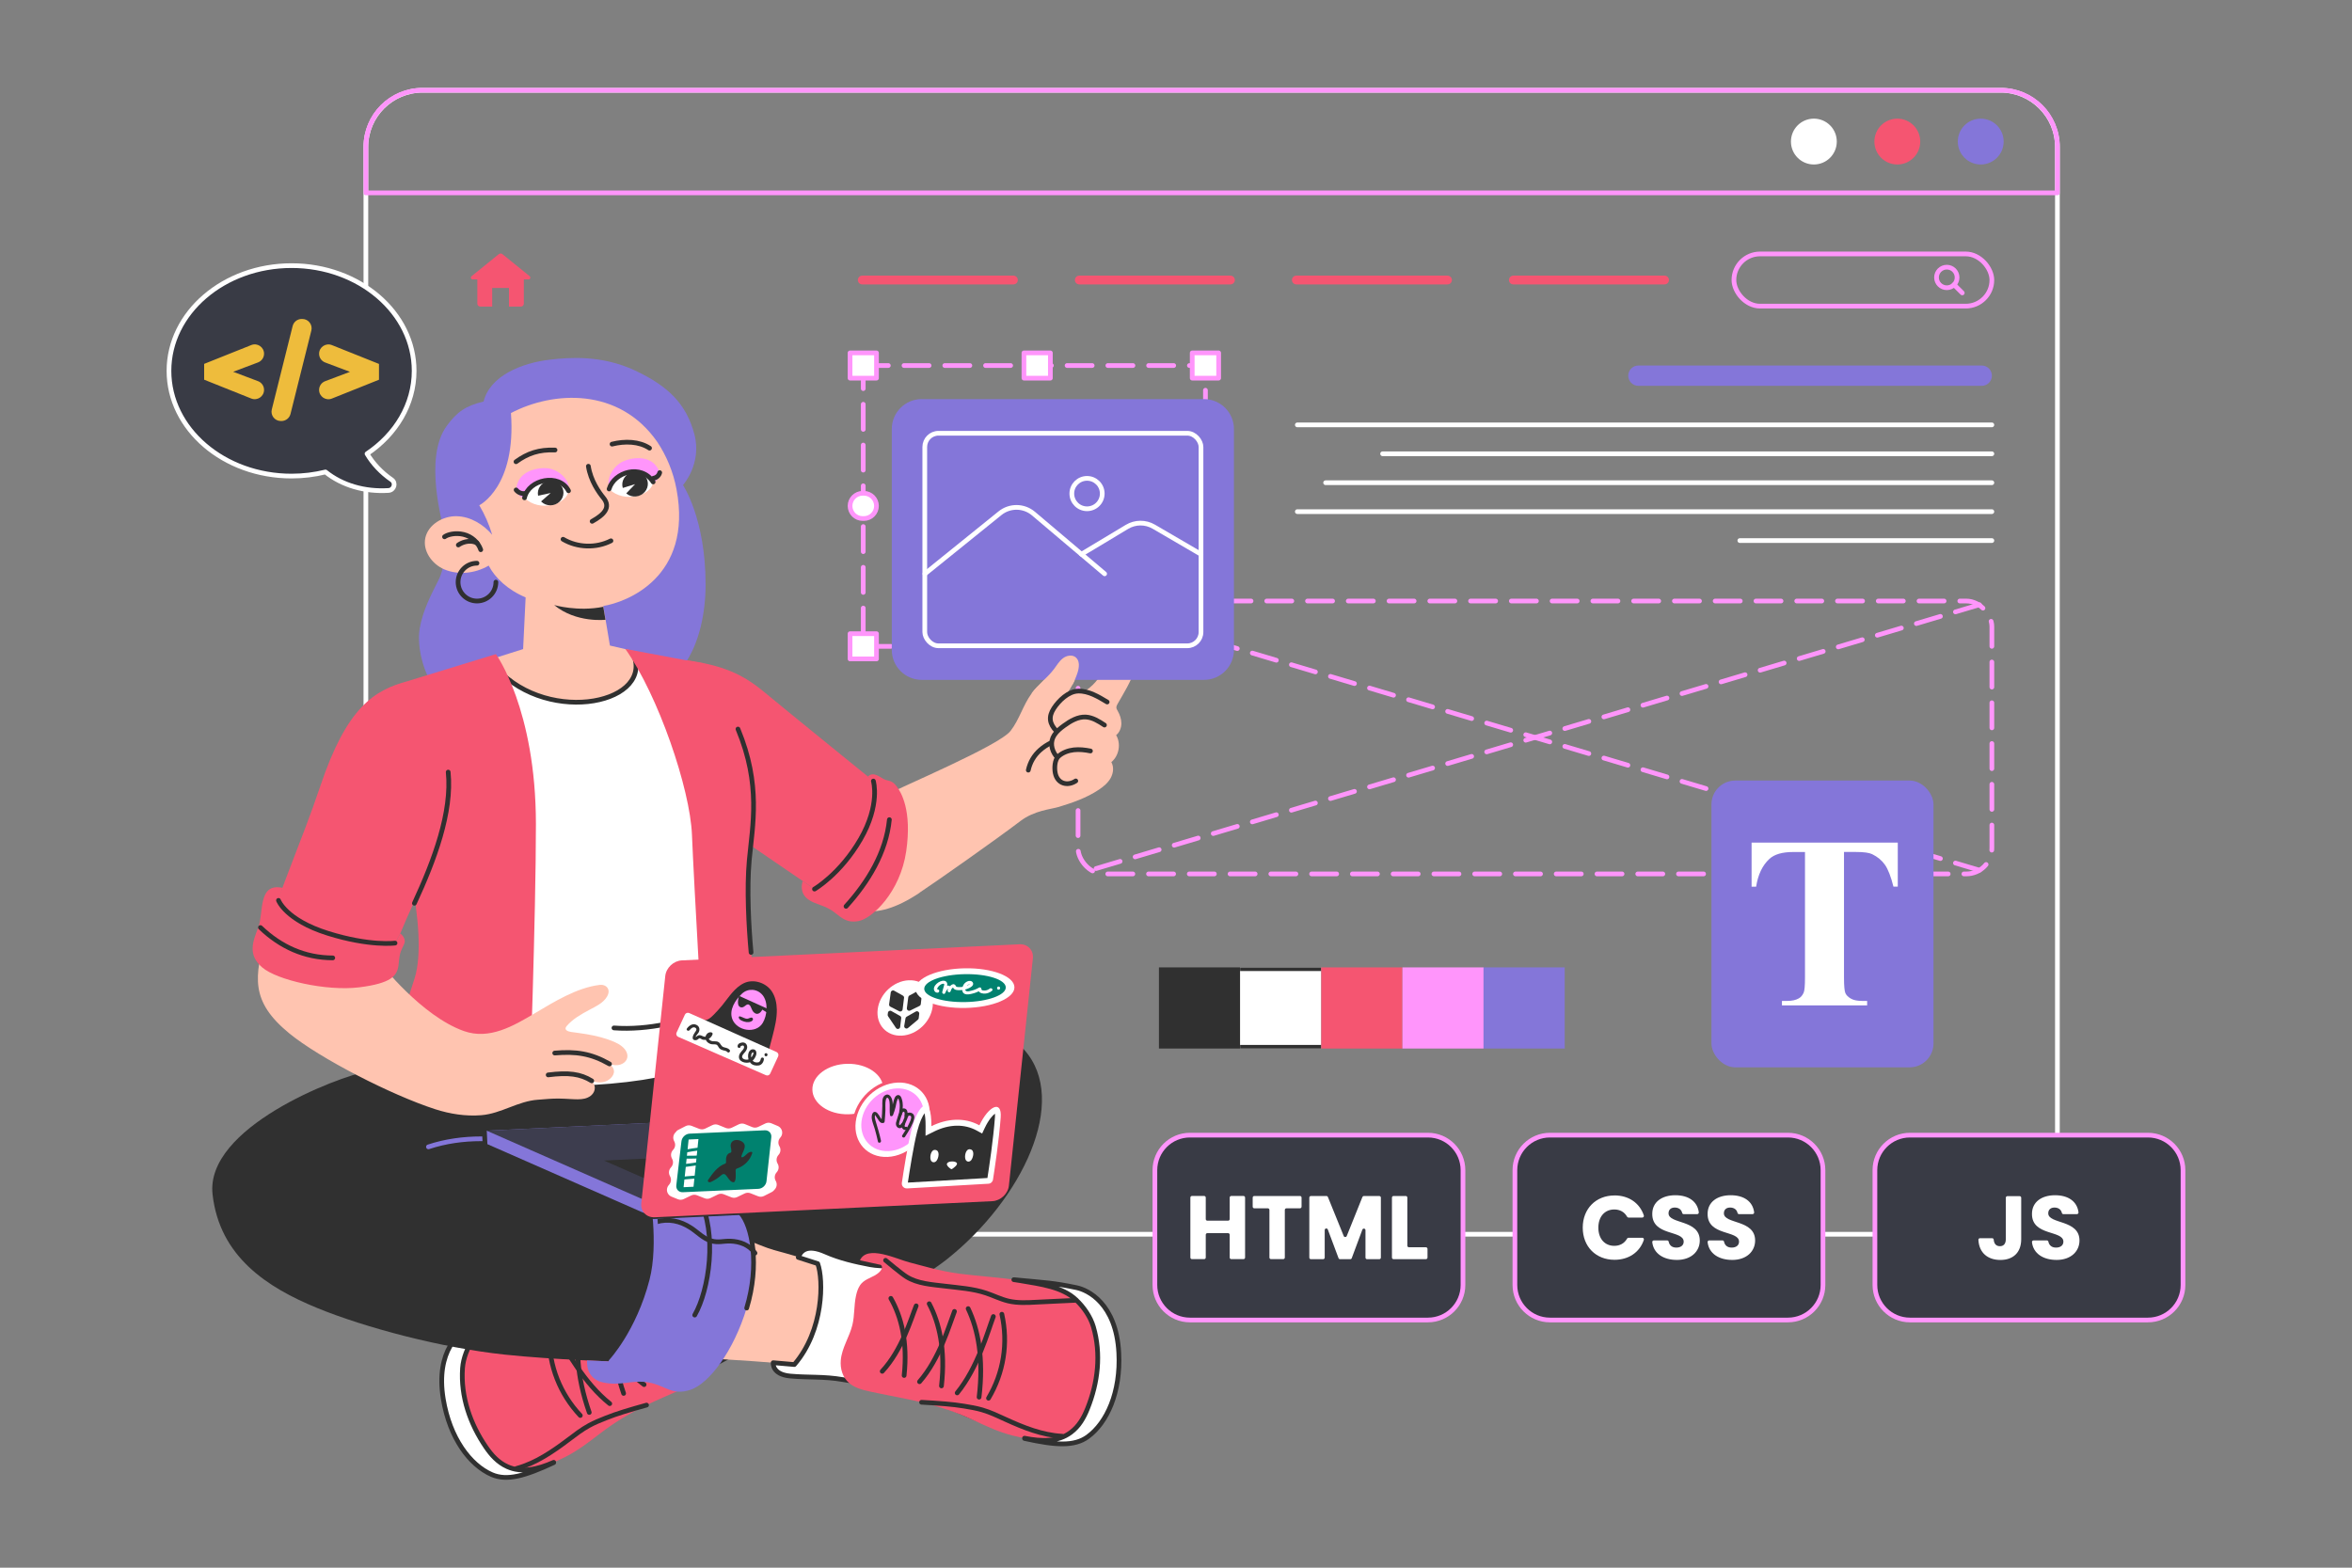 <?xml version="1.0" encoding="UTF-8"?>
<svg id="Speech_Bubble" xmlns="http://www.w3.org/2000/svg" viewBox="0 0 750 500">
  <rect x="0" y="0" width="750" height="500" fill="#808080" stroke="none"/>
  <defs>
    <style>
      .cls-1 {
        fill: #f55571;
      }

      .cls-2, .cls-3, .cls-4, .cls-5, .cls-6, .cls-7, .cls-8, .cls-9, .cls-10, .cls-11, .cls-12 {
        stroke-linecap: round;
        stroke-linejoin: round;
        stroke-width: 1.5px;
      }

      .cls-2, .cls-4, .cls-5, .cls-7, .cls-12 {
        stroke: #ff95fb;
      }

      .cls-2, .cls-4, .cls-6, .cls-8, .cls-10, .cls-11 {
        fill: none;
      }

      .cls-3, .cls-13, .cls-14, .cls-5, .cls-12 {
        fill: #fff;
      }

      .cls-3, .cls-10 {
        stroke: #303030;
      }

      .cls-4, .cls-12 {
        stroke-dasharray: 8 5;
      }

      .cls-15 {
        fill: #eebc3c;
      }

      .cls-13 {
        stroke: #f55571;
        stroke-miterlimit: 10;
      }

      .cls-16 {
        fill: #303030;
      }

      .cls-17 {
        fill: #00826f;
      }

      .cls-6 {
        stroke: #8476d9;
      }

      .cls-7, .cls-9 {
        fill: #393b45;
      }

      .cls-18 {
        fill: #3d3d4e;
      }

      .cls-19 {
        fill: #ffc4b0;
      }

      .cls-20 {
        fill: #ff95fb;
      }

      .cls-8, .cls-9 {
        stroke: #fff;
      }

      .cls-11 {
        stroke: #00826f;
      }

      .cls-21 {
        fill: #8476d9;
      }
    </style>
  </defs>
  <g id="Window-2" data-name="Window">
    <g id="Window-3" data-name="Window">
      <path class="cls-8" d="M134.79,28.78h503.15c10,0,18.12,8.12,18.12,18.12v328.64c0,10-8.12,18.12-18.12,18.12H134.79c-10,0-18.12-8.12-18.12-18.12V46.9c0-10,8.12-18.12,18.12-18.12Z"/>
      <g>
        <path class="cls-2" d="M638.11,28.78H134.62c-9.91,0-17.95,8.04-17.95,17.95v14.79h539.39v-14.79c0-9.91-8.04-17.95-17.95-17.95Z"/>
        <g>
          <path class="cls-21" d="M638.92,45.15c0,4.04-3.27,7.31-7.31,7.31s-7.31-3.27-7.31-7.31,3.27-7.31,7.31-7.31,7.31,3.27,7.31,7.31Z"/>
          <path class="cls-1" d="M612.32,45.15c0,4.04-3.27,7.31-7.31,7.31s-7.31-3.27-7.31-7.31,3.27-7.31,7.31-7.31,7.31,3.27,7.31,7.31Z"/>
          <path class="cls-14" d="M585.71,45.15c0,4.04-3.27,7.31-7.31,7.31s-7.31-3.27-7.31-7.31,3.27-7.31,7.31-7.31,7.31,3.27,7.31,7.31Z"/>
        </g>
      </g>
    </g>
    <g>
      <g>
        <rect class="cls-4" x="343.77" y="191.69" width="291.39" height="87.04" rx="8.16" ry="8.16"/>
        <line class="cls-12" x1="631.21" y1="192.87" x2="347.72" y2="277.55"/>
        <line class="cls-12" x1="631.21" y1="277.55" x2="347.72" y2="192.87"/>
      </g>
      <g>
        <g>
          <rect class="cls-2" x="552.91" y="80.99" width="82.25" height="16.65" rx="8.33" ry="8.33"/>
          <g>
            <path class="cls-2" d="M624.07,88.49c0,1.81-1.47,3.28-3.28,3.28s-3.28-1.47-3.28-3.28,1.47-3.28,3.28-3.28,3.28,1.47,3.28,3.28Z"/>
            <line class="cls-5" x1="623.11" y1="90.81" x2="625.72" y2="93.42"/>
          </g>
        </g>
        <path class="cls-1" d="M482.58,90.71h48.21c.77,0,1.4-.63,1.4-1.4h0c0-.77-.63-1.4-1.4-1.4h-48.21c-.77,0-1.4.63-1.4,1.4h0c0,.77.63,1.4,1.4,1.4Z"/>
        <path class="cls-1" d="M413.37,90.71h48.21c.77,0,1.4-.63,1.4-1.4h0c0-.77-.63-1.4-1.4-1.4h-48.21c-.77,0-1.4.63-1.4,1.4h0c0,.77.63,1.4,1.4,1.4Z"/>
        <path class="cls-1" d="M344.16,90.71h48.21c.77,0,1.4-.63,1.4-1.4h0c0-.77-.63-1.4-1.4-1.4h-48.21c-.77,0-1.4.63-1.4,1.4h0c0,.77.63,1.4,1.4,1.4Z"/>
        <path class="cls-1" d="M274.95,90.71h48.21c.77,0,1.4-.63,1.4-1.4h0c0-.77-.63-1.4-1.4-1.4h-48.21c-.77,0-1.4.63-1.4,1.4h0c0,.77.63,1.4,1.4,1.4Z"/>
        <path class="cls-1" d="M168.53,89.12h-1.49v7.74c0,.5-.41.91-.91.91h-3.83v-5.93h-5.35v5.93h-3.83c-.5,0-.91-.41-.91-.91v-7.74h-1.49c-.54,0-.78-.68-.36-1.02l8.69-7.04c.34-.27.83-.27,1.17,0l8.69,7.04c.42.35.18,1.02-.36,1.02Z"/>
      </g>
      <g>
        <path class="cls-21" d="M522.45,123.06h109.48c1.79,0,3.24-1.45,3.24-3.24h0c0-1.79-1.45-3.24-3.24-3.24h-109.48c-1.79,0-3.24,1.45-3.24,3.24h0c0,1.79,1.45,3.24,3.24,3.24Z"/>
        <g>
          <line class="cls-8" x1="635.16" y1="135.51" x2="413.69" y2="135.51"/>
          <line class="cls-8" x1="635.16" y1="144.73" x2="440.88" y2="144.73"/>
          <line class="cls-8" x1="635.16" y1="153.96" x2="422.71" y2="153.96"/>
          <line class="cls-8" x1="635.16" y1="163.18" x2="413.69" y2="163.18"/>
          <line class="cls-8" x1="635.16" y1="172.41" x2="554.79" y2="172.41"/>
        </g>
      </g>
    </g>
  </g>
  <g id="Color_Palette-2" data-name="Color_Palette">
    <rect class="cls-16" x="369.56" y="308.54" width="25.88" height="25.88"/>
    <rect class="cls-14" x="395.44" y="308.54" width="25.88" height="25.88"/>
    <rect class="cls-16" x="395.44" y="308.54" width="25.88" height="1.16"/>
    <rect class="cls-16" x="395.44" y="333.27" width="25.88" height="1.16"/>
    <rect class="cls-1" x="421.32" y="308.54" width="25.88" height="25.88"/>
    <rect class="cls-20" x="447.2" y="308.54" width="25.88" height="25.88"/>
    <rect class="cls-21" x="473.07" y="308.54" width="25.88" height="25.88"/>
  </g>
  <g id="Text_Icon-2" data-name="Text_Icon">
    <rect class="cls-21" x="545.74" y="248.95" width="70.81" height="91.47" rx="7.62" ry="7.62"/>
    <path class="cls-14" d="M605.16,268.74v14.05h-1.38c-.82-3.24-1.72-5.57-2.72-6.98-.99-1.42-2.36-2.55-4.09-3.39-.97-.46-2.67-.69-5.09-.69h-3.87v40.03c0,2.65.15,4.31.44,4.98.29.66.87,1.24,1.72,1.74.85.5,2.02.75,3.5.75h1.72v1.42h-27.17v-1.42h1.72c1.5,0,2.72-.27,3.64-.8.66-.36,1.19-.97,1.57-1.84.28-.61.42-2.22.42-4.82v-40.03h-3.75c-3.5,0-6.03.74-7.62,2.22-2.22,2.07-3.62,5.01-4.21,8.84h-1.45v-14.05h46.61Z"/>
  </g>
  <g id="Code_Icon">
    <path class="cls-7" d="M609.04,362.04h75.9c6.17,0,11.17,5.01,11.17,11.17v36.62c0,6.17-5.01,11.17-11.17,11.17h-75.9c-6.17,0-11.17-5.01-11.17-11.17v-36.62c0-6.17,5.01-11.17,11.17-11.17Z"/>
  </g>
  <g>
    <path class="cls-14" d="M640.12,381.5h3.89c.28,0,.51.23.51.51v13.21c0,4.33-2.64,6.63-6.63,6.63s-6.8-2.22-7.02-6.42c-.01-.29.22-.52.51-.52h3.87c.26,0,.48.2.5.46.12,1.41.84,2.09,1.99,2.09s1.87-.75,1.87-2.24v-13.21c0-.28.23-.51.51-.51Z"/>
    <path class="cls-14" d="M655.77,401.84c-4.12,0-7.39-1.95-7.82-5.64-.04-.31.2-.58.51-.58h4.23c.23,0,.45.16.49.38.26,1.29,1.18,1.91,2.44,1.91,1.43,0,2.35-.72,2.35-1.89,0-3.73-10.07-1.72-10.02-8.87,0-3.82,3.13-5.94,7.35-5.94s7.04,1.96,7.49,5.44c.04.31-.2.59-.51.59h-4.31c-.23,0-.44-.16-.49-.39-.23-1.06-1.09-1.68-2.27-1.71-1.18-.03-2.07.57-2.07,1.84,0,3.5,9.96,1.92,9.96,8.67,0,3.39-2.64,6.2-7.35,6.2Z"/>
  </g>
  <g id="Code_Icon-2" data-name="Code_Icon">
    <path class="cls-7" d="M494.24,362.04h75.9c6.17,0,11.17,5.01,11.17,11.17v36.62c0,6.17-5.01,11.17-11.17,11.17h-75.9c-6.17,0-11.17-5.01-11.17-11.17v-36.62c0-6.17,5.01-11.17,11.17-11.17Z"/>
  </g>
  <g>
    <path class="cls-14" d="M514.83,381.27c4.54,0,8.02,2.42,9.35,6.37.11.34-.13.69-.48.69h-4.41c-.19,0-.35-.11-.45-.27-.86-1.54-2.31-2.31-4.08-2.31-3.01,0-5.08,2.24-5.08,5.8s2.07,5.8,5.08,5.8c1.76,0,3.22-.77,4.08-2.31.09-.16.26-.27.45-.27h4.41c.35,0,.59.35.48.69-1.33,3.95-4.82,6.34-9.35,6.34-5.94,0-10.13-4.22-10.13-10.25s4.19-10.27,10.13-10.27Z"/>
    <path class="cls-14" d="M534.69,401.84c-4.12,0-7.39-1.95-7.82-5.64-.04-.31.2-.58.51-.58h4.23c.23,0,.45.16.49.38.26,1.29,1.18,1.91,2.44,1.91,1.43,0,2.35-.72,2.35-1.89,0-3.73-10.07-1.72-10.02-8.87,0-3.82,3.13-5.94,7.35-5.94s7.04,1.96,7.49,5.44c.04.31-.2.59-.51.59h-4.31c-.23,0-.44-.16-.49-.39-.23-1.06-1.09-1.68-2.27-1.71-1.18-.03-2.07.57-2.07,1.84,0,3.5,9.96,1.92,9.96,8.67,0,3.39-2.64,6.2-7.35,6.2Z"/>
    <path class="cls-14" d="M552.34,401.84c-4.12,0-7.39-1.95-7.82-5.64-.04-.31.2-.58.51-.58h4.23c.23,0,.45.16.49.38.26,1.29,1.18,1.91,2.44,1.91,1.43,0,2.35-.72,2.35-1.89,0-3.73-10.07-1.72-10.02-8.87,0-3.82,3.13-5.94,7.35-5.94s7.04,1.96,7.49,5.44c.04.31-.2.59-.51.59h-4.31c-.23,0-.44-.16-.49-.39-.23-1.06-1.09-1.68-2.27-1.71-1.18-.03-2.07.57-2.07,1.84,0,3.5,9.96,1.92,9.96,8.67,0,3.39-2.64,6.2-7.35,6.2Z"/>
  </g>
  <g id="Code_Icon-3" data-name="Code_Icon">
    <path class="cls-7" d="M379.44,362.04h75.9c6.17,0,11.17,5.01,11.17,11.17v36.62c0,6.17-5.01,11.17-11.17,11.17h-75.9c-6.17,0-11.17-5.01-11.17-11.17v-36.62c0-6.17,5.01-11.17,11.17-11.17Z"/>
  </g>
  <g>
    <path class="cls-14" d="M391.61,393.3h-6.61c-.28,0-.51.23-.51.51v7.27c0,.28-.23.51-.51.51h-3.89c-.28,0-.51-.23-.51-.51v-19.13c0-.28.23-.51.51-.51h3.89c.28,0,.51.23.51.51v6.87c0,.28.23.51.51.51h6.61c.28,0,.51-.23.51-.51v-6.87c0-.28.23-.51.51-.51h3.89c.28,0,.51.23.51.51v19.13c0,.28-.23.51-.51.51h-3.89c-.28,0-.51-.23-.51-.51v-7.27c0-.28-.23-.51-.51-.51Z"/>
    <path class="cls-14" d="M399.97,381.45h14.56c.28,0,.51.23.51.51v2.91c0,.28-.23.51-.51.51h-4.32c-.28,0-.51.23-.51.51v15.19c0,.28-.23.51-.51.51h-3.89c-.28,0-.51-.23-.51-.51v-15.19c0-.28-.23-.51-.51-.51h-4.32c-.28,0-.51-.23-.51-.51v-2.91c0-.28.23-.51.51-.51Z"/>
    <path class="cls-14" d="M418.03,381.45h4.94c.21,0,.39.13.47.32l5.05,12.46c.17.43.77.42.95,0l5-12.45c.08-.19.26-.32.47-.32h4.91c.28,0,.51.23.51.51v19.13c0,.28-.23.51-.51.51h-3.89c-.28,0-.51-.23-.51-.51v-8.74c0-.57-.79-.71-.99-.18l-3.39,9.1c-.07.2-.26.33-.48.33h-3.25c-.21,0-.4-.13-.48-.33l-3.42-9.14c-.2-.53-.99-.39-.99.18v8.78c0,.28-.23.51-.51.51h-3.89c-.28,0-.51-.23-.51-.51v-19.13c0-.28.23-.51.51-.51Z"/>
    <path class="cls-14" d="M448.77,381.96v15.34c0,.28.23.51.51.51h5.41c.28,0,.51.23.51.51v2.77c0,.28-.23.51-.51.51h-10.32c-.28,0-.51-.23-.51-.51v-19.13c0-.28.23-.51.51-.51h3.89c.28,0,.51.23.51.51Z"/>
  </g>
  <g id="Character-2" data-name="Character">
    <g id="Character-3" data-name="Character">
      <g id="Legs">
        <g>
          <path class="cls-16" d="M252.92,330.63c-11.13,3.29-30.09-2.94-47.51-4.96-17.42-2.03-41.67-4.07-67.65,3.22-17.95,5.04-20.39,12.65-20.39,12.65,0,0,23.73,66.28,91.66,67.99,67.93,1.72,43.88-78.9,43.88-78.9Z"/>
          <path class="cls-11" d="M211.06,341.53c4.34,21.16,5.3,40.27,3.06,56.05"/>
        </g>
        <g id="Leg">
          <g>
            <path class="cls-19" d="M194.99,450.09c8.47-5.59,20.56-12.91,33.7-20.07,13.14-7.15,30.4-10.77,50.79-20.49,20.39-9.72,28.21-14.36,33.49-25.47,4.19-8.81,6.5-25.37.41-32.07-17.17-18.86-46.14,1.87-58.26,12.32-8.49,7.32-14.99,16.42-22.39,24.77-7.5,8.47-18.3,14.28-28.52,18.64-6.05,2.58-13.13,3.77-19.26,6.12-8,3.07-16.7,3.17-24.91,5.53-2.11.61-4.2,1.4-6.04,2.6-3.24,2.11-5.57,5.51-6.52,9.24-.98,3.9-1.88,8.26-1.54,12.3.17,2.07.59,4.15,1.47,6.03,3.66,7.78,11.83,12.33,20.31,12.05,10.07-.33,19.13-6.15,27.28-11.53Z"/>
            <path class="cls-3" d="M229.17,393.49c.05,5.33,3.95,22.29,16.38,29.1l7.37-2.15s.18,3.7-5.04,6.23c-5.22,2.52-6.22.63-11.5,3.74-4.68,2.75-23.34,12.56-27.83,15.09-7.36,4.14-14.97,7.86-22.76,11.12-6.89,2.89-14.33,5.96-21.97,5.2-9.64-.96-14.46-9.11-16.2-17.86-1.4-7.05-1.03-15.35,4.35-20.11,4.64-4.11,7.78-5.67,16.1-6.53,5.56-.58,12.06-1.29,16.97-3,8.78-3.04,12.83-4.82,22.49-9.92,7.22-3.8,11.63-7.23,15.91-12.27,3.57-4.21,7.14-4.76,8.51-3.22l-2.79,4.57Z"/>
            <g>
              <path class="cls-1" d="M198.51,452.3c-2.54,1.54-4.92,3.17-7.36,5.05-3.49,2.69-7.03,5.41-11.04,7.41-6.39,3.18-12.66,5.6-18.35,3.03-3.02-1.36-5.11-3.75-6.81-6.25-5.01-7.34-8.1-16.06-7.47-25.16.22-3.18,1.57-6.61,3.56-9.57,3.34-4.95,9.87-7.25,15.92-9.72,5.47-2.23,12.7-4.27,18.25-6.27,6.53-2.35,11.5-5.27,15.13-7.09,3.63-1.82,11.62-9.34,14.94-4.84-1.53,1.36-3.59,2.45-5.9,3.68-.94,1.4,1.57,2.55,2.5,2.83,1.88.56,3.9.7,5.32,2.02.95.88,1.57,2.01,2.09,3.16,1.29,2.84,1.71,5.89,3.06,8.69,1.73,3.59,4.86,6.4,6.06,10.25.79,2.54.64,5.51-1.11,7.77-1.51,1.95-3.95,3.1-6.28,4.18-6.42,2.95-13.23,5.59-19.39,9.01-1.08.6-2.12,1.2-3.13,1.82Z"/>
              <g>
                <path class="cls-10" d="M175.12,426.22c-.04,9.43,3.47,18.37,9.93,25.24"/>
                <path class="cls-10" d="M185.23,422.16c-1.66,7.14-1.47,16.48,2.67,28.33"/>
                <path class="cls-10" d="M177.92,426.36c2.86,4.4,8.34,14.83,16.52,21.32"/>
                <path class="cls-10" d="M197.03,417.97c-1.85,6.72-1.93,15.46,1.83,26.45"/>
                <path class="cls-10" d="M189.68,422.1c2.7,4.04,7.82,13.65,15.71,19.51"/>
                <path class="cls-10" d="M208.6,413.67c-1.99,6.4-2.29,14.65,1.16,24.94"/>
                <path class="cls-10" d="M201.23,417.74c2.57,3.75,7.4,12.71,15.07,18.06"/>
                <path class="cls-10" d="M207.63,401.46s-3.88,5.07-5.35,6.53c-2.99,2.96-7.34,4.16-11.49,5.62-4.16,1.46-8.46,2.71-12.21,4.95-2.15,1.29-4.07,2.88-6.34,3.97-2.76,1.33-5.83,1.84-8.82,2.32-4.97.8-7.08,1.26-12.05,2.06"/>
                <path class="cls-10" d="M206.17,448.14c-5.47,1.53-9.52,2.73-12.98,4.12-1.81.72-3.62,1.45-5.32,2.38-2.4,1.31-4.53,2.97-6.68,4.59-4.97,3.75-10.33,7.42-16.44,9.11"/>
              </g>
              <path class="cls-3" d="M150.04,423.08c-3.28,1.46-11.27,7.58-8.68,23.19,2.06,12.4,8.49,21.02,15.49,24.05,4.84,2.08,10.56.44,19.72-3.83v-.1c-5.15,2.26-10.16,3.47-14.8,1.38-3.02-1.36-5.11-3.74-6.82-6.25-5.01-7.33-8.09-16.05-7.46-25.15.23-3.18,1.56-6.62,3.57-9.57,3.34-4.96,9.87-7.26,15.91-9.72.67-.28,1.36-.55,2.07-.81-10.17,3.29-11.9,3.63-18.99,6.79Z"/>
            </g>
          </g>
          <path class="cls-16" d="M326.66,334.88c-14.34-16.13-41.41-14.72-84.69-3.43l-10.91,61.24s2.5,19.41,24.95,32.44c0,0,30.8-11.46,46.03-23.57,23.99-19.07,38.96-50.55,24.61-66.68Z"/>
          <path class="cls-11" d="M273.89,351.26c-11.65,1.26-19.58,11.94-25.07,18.71-6.81,8.39-11.86,14.45-16.87,21.55"/>
        </g>
        <g id="Leg-2" data-name="Leg">
          <path class="cls-19" d="M90.03,363.82c25.5-20.81,69.17-1.17,85.87,4.69,16.71,5.86,62.13,27.84,70.93,30.19,10.28,2.74,20.28,6.28,30.64,8.62,11.61,2.63,23.36,4.63,35.18,6,2.96.34,5.92.64,8.88.91,5.11.45,10.38.82,14.99,3.09,4.66,2.29,8.33,6.49,10.1,11.37,1.77,4.88,1.65,10.4-.2,15.26-1.13,2.95-2.93,5.72-5.49,7.56-4.89,3.52-11.51,3.14-17.46,2.19-15.51-2.46-30.42-7.67-45.38-12.46-9.72-3.11-19.49-5.61-29.64-6.46-10.62-.89-21.26-1.45-31.9-2.06-7.98-.46-15.96-.93-23.93-1.49-24.91-1.76-66.9-5.32-92.4-19.26-25.5-13.94-28.03-33.57-10.18-48.15Z"/>
          <path class="cls-16" d="M117.73,341.53c-10.79,2.06-52.31,18.23-49.95,39.38,2.22,19.85,17.37,29.72,33.43,36.29,15.38,6.3,39.62,12.69,59.63,14.83,15.65,1.67,36.94,2.3,36.94,2.3,0,0,6.68-8.35,11.69-23.58,5.01-15.23.27-29.55.27-29.55-23.05-13.25-92-39.66-92-39.66Z"/>
          <g>
            <path class="cls-21" d="M203.06,377.56l4.78,2.56s3.05,16.39,0,28.21c-4.28,16.59-13.02,25.89-13.02,25.89l-7.6-.32s-.72,5.75,5.07,7.01,9.05-.91,14.48,0c5.43.91,7.42,4.35,13.4,2.35,5.97-1.99,13.76-12.31,17.92-26.07,4.16-13.76,1.81-26.25-1.99-30.41-3.8-4.16-9.66-2.5-13.1-4.49-3.44-1.99-12.25-11.42-19.95-4.74Z"/>
            <path class="cls-10" d="M209.2,389.74c3.92-1.16,7.69-.36,11.11,1.88,2.16,1.41,4,3.45,6.49,4.15,2.35.66,3.71,0,6.15.08,2.8.09,5.92,1.12,7.8,3.81"/>
            <path class="cls-10" d="M221.53,419.43c4.58-7.98,7.29-25.95,1.48-37.13"/>
            <path class="cls-10" d="M238.1,417.2c4.16-13.76,1.81-26.25-1.99-30.41-3.8-4.16-9.66-2.5-13.1-4.49-3.44-1.99-12.25-11.42-19.95-4.74"/>
          </g>
          <path class="cls-6" d="M136.62,365.78c10.86-3.59,22.74-3.1,33.89-.51,11.14,2.59,32.56,12.29,32.56,12.29l4.78,2.56s3.05,16.39,0,28.21c-4.28,16.59-13.02,25.89-13.02,25.89"/>
          <path class="cls-3" d="M260.75,403.04c1.87,5.11,1.97,21.21-7.45,32.17l-6.75-.59s-.46,3.73,5.43,4.26c5.89.54,10.64.06,16.8,1.13,6.36,1.11,12.64,1.82,18.88,3.35,7.28,1.79,14.09,5.02,20.97,7.94,8.21,3.49,16.86,6.63,25.77,6.29,2.37-.09,4.8-.45,6.87-1.6,3.31-1.85,5.23-5.41,6.82-8.85,2.22-4.81,4.17-9.85,4.53-15.13.36-5.28-1.06-10.89-4.79-14.65-2.88-2.9-6.87-4.47-10.88-5.22-4.02-.75-8.13-.75-12.21-.96-11.05-.58-21.93-2.72-32.69-5.21-2.75-.64-5.54-1.57-8.33-1.98-2.05-.31-4.07-.21-6.17-.61-4.84-.92-9.75-2.04-14.26-4.04-6.16-2.73-7.99-.27-8.75,1.69l6.21,2Z"/>
          <g>
            <path class="cls-1" d="M302.24,449.65c2.82.96,5.49,2.04,8.27,3.34,3.98,1.87,8.03,3.77,12.37,4.86,6.92,1.73,13.56,2.74,18.57-.99,2.66-1.98,4.18-4.76,5.31-7.57,3.32-8.25,4.45-17.42,1.88-26.17-.9-3.06-2.95-6.12-5.54-8.58-4.33-4.12-11.2-4.96-17.64-6.07-5.82-1-13.32-1.43-19.18-2.19-6.88-.89-12.37-2.67-16.31-3.66-3.94-.99-13.48-5.75-15.75-.65l6.68,1.46c1.22,1.16-.98,2.83-1.84,3.3-1.71.95-3.66,1.52-4.76,3.12-.73,1.06-1.1,2.3-1.36,3.53-.65,3.05-.4,6.12-1.12,9.15-.92,3.88-3.37,7.3-3.71,11.32-.23,2.65.56,5.52,2.76,7.35,1.89,1.58,4.52,2.18,7.03,2.73,6.91,1.5,14.12,2.61,20.87,4.62,1.18.35,2.33.72,3.45,1.1Z"/>
            <g>
              <path class="cls-10" d="M319.47,419.16c2.07,9.2.56,18.68-4.26,26.79"/>
              <path class="cls-10" d="M308.72,417.37c3.16,6.61,4.98,15.77,3.49,28.24"/>
              <path class="cls-10" d="M316.76,419.89c-1.84,4.91-4.96,16.28-11.54,24.37"/>
              <path class="cls-10" d="M296.3,415.81c3.25,6.17,5.21,14.69,3.91,26.22"/>
              <path class="cls-10" d="M304.36,418.26c-1.76,4.53-4.7,15.01-11.15,22.43"/>
              <path class="cls-10" d="M284.07,414.1c3.32,5.82,5.39,13.82,4.24,24.6"/>
              <path class="cls-10" d="M292.15,416.49c-1.7,4.22-4.49,14.01-10.83,20.88"/>
              <path class="cls-10" d="M282.39,401.97s4.89,4.12,6.63,5.22c3.56,2.25,8.06,2.49,12.43,3.02,4.37.53,8.85.82,12.99,2.21,2.37.79,4.6,1.93,7.05,2.52,2.98.71,6.09.54,9.12.37,5.02-.29,7.19-.3,12.21-.58"/>
              <path class="cls-10" d="M293.86,447.24c5.67.32,9.89.62,13.57,1.23,1.92.32,3.85.64,5.71,1.18,2.63.76,5.06,1.93,7.51,3.05,5.66,2.59,11.68,5.02,18.02,5.36"/>
            </g>
            <path class="cls-3" d="M343.29,410.69c3.52.72,12.64,4.98,13.47,20.78.66,12.55-3.77,22.35-9.95,26.82-4.28,3.08-10.22,2.7-20.09.51l-.03-.1c5.52,1.1,10.68,1.2,14.76-1.84,2.66-1.97,4.19-4.75,5.32-7.57,3.32-8.24,4.45-17.41,1.88-26.16-.91-3.06-2.95-6.13-5.54-8.58-4.33-4.12-11.2-4.97-17.63-6.07-.71-.13-1.44-.24-2.2-.34,10.64,1.02,12.4.98,20.01,2.55Z"/>
          </g>
        </g>
      </g>
      <g id="Arm">
        <g>
          <path class="cls-19" d="M293.22,284.71c5.98-3.98,24.27-16.84,32.17-22.85,4.41-3.36,9.7-3.76,12-4.44,4.54-1.36,9.09-2.92,13.05-5.58,1.47-.99,2.87-2.15,3.73-3.7.86-1.55,1.08-3.53.21-5.07,2.46-2.01,3.15-5.88,1.53-8.6,1.1-.89,1.66-2.33,1.67-3.74,0-1.41-.48-2.79-1.18-4.01-.18-.32-.39-.65-.41-1.01-.03-.45.19-.87.41-1.25,2.01-3.52,4.18-6.99,5.47-10.84.64-1.91,1.04-4.02.4-5.93-.35-1.03-1.13-2.04-2.21-2.12-.82-.06-1.57.42-2.21.93-3.52,2.88-5.54,7.5-8.46,10.95-2.29,2.7-5.04,3.89-7.94,5.69-.39.24-.85.49-1.28.33-.45-.17-.63-.73-.53-1.2.1-.47.4-.86.68-1.24.65-.88,1.23-1.8,1.74-2.77.64-1.21,1.18-2.48,1.59-3.78.52-1.65.73-3.75-.63-4.83-1.15-.92-2.92-.56-4.08.34-1.17.9-1.92,2.21-2.8,3.39-2.13,2.84-5.1,4.97-7.2,7.82-2.71,3.68-3.89,8.32-6.7,11.92-3.67,4.72-34.64,17.72-40.28,20.71l.07.13c-12.75-9.63-26.79-20.92-35.38-27.64-10.62-8.31-14.13-11.44-26.44-13.29l7.22,45.87s27.31,19.95,35.32,25.58c8,5.62,15.17,10.47,30.51.25Z"/>
          <path class="cls-10" d="M340.51,234.95c-7.74,1.99-11.49,5.7-12.61,10.68"/>
          <path class="cls-10" d="M281.98,253.96c-3.58,3.89-6.02,9.15-7.24,13.79"/>
          <g>
            <path class="cls-19" d="M346.22,248.45c-1.3.4-2.51,1.04-3.84,1.34-2.51.57-5.71-.46-6.21-3.24-.19-1.07-.26-2.33.02-3.39.28-1.04.82-1.5.16-2.57-1.43-2.34-1.44-5.37.7-7.34-2.16-1.86-2.6-5.26-1.39-7.84,1.21-2.58,3.8-4.34,6.56-5.03,1.32-.33,2.7-.43,4.03-.16,1.58.32,2.99,1.16,4.37,1.98,1.62.96,3.26,1.95,4.53,3.35,1.26,1.4,2.11,3.3,1.81,5.16-.22,1.35-1.18,2.67-2.53,2.86,1.72,2.73.77,6.79-1.98,8.47.46,1.37.94,2.8.72,4.23-.2,1.37-1.19,2.81-2.66,2.57-1.65-.27-2.47-.95-4.3-.38Z"/>
            <path class="cls-10" d="M353.05,223.9c-2.76-1.66-5.92-3.59-9.27-3.48-3.13.1-6.13,3.02-7.74,5.49-1.74,2.67-1.43,4.94.85,7.26"/>
            <path class="cls-10" d="M352.19,231.25c-1.82-1.2-3.76-2.43-5.94-2.56-2.54-.14-4.9,1.26-6.96,2.76-1.17.85-2.31,1.78-3.1,2.99-1.4,2.16-.96,4.65.53,6.63"/>
            <path class="cls-10" d="M347.72,239.52c-1.75-.35-3.55-.56-5.32-.36-1.77.21-3.53.85-4.86,2.04-1.26,1.13-1.36,3.82-1.04,5.37.7,3.43,3.93,4.23,6.54,2.5"/>
          </g>
        </g>
        <g>
          <path class="cls-1" d="M218.06,210.44c12.66,1.73,18.81,4.62,25.7,10.34,6.88,5.73,39.88,32.48,39.88,32.48,0,0-4.53,21.25-20.1,32.9l-38.36-26.2-7.12-49.52Z"/>
          <g>
            <path class="cls-1" d="M276.74,247.68l1.76,1.43s2.28,7.53-4.13,18.6c-6.41,11.07-14.65,15.85-14.65,15.85l-3.73-2.55s-1.17,2.86.88,5.09c2.05,2.23,5.23,2.24,8.25,4.21,2.85,1.86,4.29,4.23,8.63,3.46,4.34-.76,13.32-9.19,15.22-22.27,1.9-13.08-1.65-18.86-3.03-20.68-1.38-1.82-2.2-1.66-3.54-2.08-1.4-.44-3.78-3-5.65-1.05Z"/>
            <path class="cls-10" d="M278.5,249.11s2.28,7.53-4.13,18.6c-6.41,11.07-14.65,15.85-14.65,15.85"/>
            <path class="cls-10" d="M283.6,261.42c-1.03,10.43-6.77,19.88-13.82,27.65"/>
          </g>
        </g>
      </g>
      <g id="Head">
        <path class="cls-21" d="M142.45,135.85c-7.49,10.27-1.21,31.21-.7,34.35.73,4.5.13,10.77-1.95,14.86-2.52,4.96-5.03,9.86-5.97,15.41-1.04,6.13,1.61,14.77,4.11,17.57,9.59,10.75,23.53,12.68,41.95,11.12,18.42-1.55,28.03-2.82,38.18-16.98,5.07-7.08,6.93-17.06,6.93-25.77,0-21.03-7.21-31.69-7.21-31.69,0,0,6.16-6.88,3.61-16.31-2.55-9.43-8.1-15.17-18.88-20.23-10.78-5.06-21.18-4.14-26.92-3.5-9.5,1.06-19.41,5.32-21.39,13.38-5.78,1.37-8.54,3.38-11.76,7.78Z"/>
        <ellipse class="cls-21" cx="179.47" cy="154.72" rx="35.9" ry="34.29" transform="translate(-8.64 10.62) rotate(-3.31)"/>
        <path class="cls-19" d="M162.93,131.73c1.74,23.6-10.1,29.42-10.1,29.42,1.76,2.96,3.14,6.13,4.12,9.41-2.8-3.29-6.88-5.82-11.33-5.92-4.45-.1-9.09,2.73-9.99,6.9-.9,4.12,2.08,8.39,6.1,10.08,4.02,1.69,9.4,1.52,14.1-1.23h0c2.04,3.94,6.12,7.77,11.78,10.14l-.8,16.49-12.45,3.94s5.79,22.59,45.26,22.68c29.46.07,5.89-25.18,5.89-25.18l-11.02-2.57-2.12-12.62c7.39-1.17,28.6-9.14,23.36-37.2-1.05-5.63-3.23-10.74-6.11-15.08h0c-12.16-17.54-33.2-16.32-46.7-9.25Z"/>
        <path class="cls-20" d="M174.48,149.34c-3.44-.31-7.73,1.02-9.19,4.15-1.79,3.81.98,5.43,1.96,5.29.37-1.94,1.57-3.02,2.63-3.9,1.38-1.14,3.28-2.06,5.72-1.94,2.93.16,5.77,3.06,5.77,3.06.25-3.17-3.45-6.36-6.89-6.67Z"/>
        <path class="cls-20" d="M198.64,147.18c3.14-1.45,7.62-1.63,10.05.82,2.96,2.99.9,5.44-.07,5.65-1-1.7-2.49-2.31-3.79-2.78-1.69-.61-3.78-.85-6.04.1-2.7,1.13-4.41,4.82-4.41,4.82-1.3-2.9,1.11-7.15,4.25-8.6Z"/>
        <g>
          <path class="cls-10" d="M179.54,171.99c4.58,2.71,10.54,2.9,15.28.49"/>
          <g>
            <path class="cls-10" d="M141.75,171.21c1-.75,3.48-1.37,6.03-.77,2.55.6,4.71,2.51,5.52,4.89"/>
            <path class="cls-10" d="M146.15,173.82c.73-.54,3.34-1.95,5.96-.64"/>
          </g>
          <g>
            <path class="cls-16" d="M176.72,192.98s7.58,2.19,15.65.55l.7,4.14s-9.37,1.09-16.35-4.69Z"/>
            <path class="cls-10" d="M187.62,148.7c.7,4.61,3.39,8.37,4.76,10.04,2.56,3.1.19,5.44-3.56,7.53"/>
            <g>
              <g>
                <path class="cls-14" d="M194.23,155.96c.37-2.79,3.35-4.8,6.17-5.54,2.82-.74,7.05.89,7.87,3.29-.34,4.22-9.19,7.06-14.04,2.25Z"/>
                <path class="cls-16" d="M206.44,153.24c.61,2.08-.66,4.29-2.83,4.94-2.17.65-4.42-.5-5.03-2.58-.61-2.08.66-4.29,2.83-4.94s4.42.5,5.03,2.58Z"/>
                <polygon class="cls-14" points="198.3 155.71 202.51 154.42 199.37 157.7 198.3 155.71"/>
                <path class="cls-10" d="M208.27,153.71c-3.76-5.8-12.43-3.23-14.04,2.25"/>
                <path class="cls-10" d="M210.37,150.74c-.22.91-1.04,1.65-1.98,1.78"/>
              </g>
              <path class="cls-10" d="M195.17,141.65c4.11-1.04,8.68-.89,11.95,1.28"/>
            </g>
            <g>
              <g>
                <path class="cls-14" d="M167.24,158.78c.37-2.79,2.97-4.73,5.79-5.47,2.82-.74,6.78-.65,8.25,3.22-.34,4.22-9.19,7.06-14.04,2.25Z"/>
                <path class="cls-16" d="M179.61,156.41c.42,2.12-1.03,4.21-3.25,4.67-2.22.46-4.36-.89-4.78-3.01-.42-2.12,1.03-4.21,3.25-4.67,2.22-.46,4.36.89,4.78,3.01Z"/>
                <polygon class="cls-14" points="171.29 158.16 175.6 157.24 172.18 160.23 171.29 158.16"/>
                <path class="cls-10" d="M181.29,156.53c-2.92-5.69-12.76-3.69-14.04,2.25"/>
              </g>
              <path class="cls-10" d="M164.58,156.26c.7.89,1.92,1.34,3.03,1.1"/>
              <path class="cls-10" d="M176.99,143.53c-5.14-.19-8.71,1.04-12.45,3.74"/>
            </g>
          </g>
        </g>
        <path class="cls-10" d="M158.13,185.66c0,3.33-2.7,6.03-6.03,6.03s-6.03-2.7-6.03-6.03,2.7-6.03,6.03-6.03"/>
      </g>
      <g id="Chest">
        <g>
          <path id="Chest-2" data-name="Chest" class="cls-3" d="M136.03,298.69s-.16-10.94-3.13-27.35c0,0-13.5-28.57-1.62-52.45,10.31-2.38,25.65-7.39,25.65-7.39,15.68,19.94,50.66,13.54,45.34-2.18l16.63,3.02c14.31,21.65,18.73,38.92,13.86,64.36-2.22,14.42-5.03,28.69-5.03,28.69l.69,16.1s10.06,3.46,10.5,10.14c-8.64,8.36-27.08,15.39-62.21,15.51-32.88.11-55.93-6.56-55.93-6.56-.33-5.65,4.02-12.38,9.87-15.84l5.38-26.05Z"/>
          <path class="cls-10" d="M130.65,324.74c12.6,9.14,27.14,8.63,43.26,11.01"/>
          <path class="cls-10" d="M228.42,321.48c-9.89,4.41-21.84,7.16-32.64,6.37"/>
        </g>
        <g>
          <path class="cls-1" d="M158.13,208.62s12.75,17.53,12.76,54.21c0,29.39-2.05,85.65-2.05,85.65-19.23,1.33-35.95-1.08-45.92-7.91,0,0,4.61-13.99,9.23-28.36,5.03-15.66-5.54-51.01-5.54-51.01l3.49-43.99,28.04-8.59Z"/>
          <path class="cls-1" d="M199.4,206.96c10.53,14.86,20.66,44.62,21.25,59.28.58,14.66,4.02,74.12,4.02,74.12,0,0,17.78,4.04,25.9-11.06-1.34-2.98-2.74-6.42-8.04-7.81-1.6-4.6-2.44-11.47-3.02-17.72-.75-8.09-1.41-20.29-.58-29.34,1.04-11.3,3.82-24.08-3.6-41.91-2.53-6.09-6.25-13.61-11.64-21.01l-24.28-4.54Z"/>
          <path class="cls-10" d="M239.5,303.77c-.74-8.09-1.41-20.29-.58-29.34,1.04-11.3,3.82-24.08-3.6-41.91"/>
        </g>
      </g>
      <g id="Arm-2" data-name="Arm">
        <g id="Arm-3" data-name="Arm">
          <path class="cls-19" d="M199.83,335.65c-.63-1.52-2.23-2.56-3.66-3.21-2.94-1.33-6.1-2.09-9.27-2.62-1.6-.27-3.21-.46-4.81-.69-1.08-.16-2.41-.7-1.38-1.89,1.93-2.25,4.63-3.78,7.25-5.17,2.05-1.09,4.33-2.12,5.57-4.15,1.42-2.33-.18-4.05-2.34-3.79-7.24.89-14.4,5.33-20.67,9.05-6.82,4.04-14.45,8.55-22.59,5.67-13.48-4.77-26.53-21.52-26.52-21.54.97-3.51,2.63-7.18,4.75-10.82h0c3.61-6.21,6.11-12.82,9.31-19.5,5.58-11.65,7.27-17.78,6.29-27.37-1.43-13.9-3.64-21.5-11.84-30.12-16.79,3.41-28.11,32.99-37.6,59.93h0c-2.25,6.4-5.61,12.35-7.36,18.43-3.9,13.6-5.24,21.45,7.28,31.72,9.63,7.9,32.51,19.67,46.55,24.2,4.72,1.52,9.76,2.31,14.73,1.9,6.31-.52,11.7-4.51,18-4.93,2.42-.16,4.33-.41,6.76-.37,4.72.06,7.74.87,10.07-.88.99-.75,2.22-2.62.35-4.76,1.93.68,4.03.78,5.69-.56,1.2-.97,2.43-2.87-.03-4.82,1.13.41,2.4.54,3.54.15,1.72-.59,2.64-2.14,1.94-3.84Z"/>
          <path class="cls-10" d="M176.89,335.86c6.75-.57,11.59.12,17.47,3.48"/>
          <path class="cls-10" d="M174.8,342.83c6.51-.83,10.29-.32,13.89,1.9"/>
          <path class="cls-10" d="M110.85,304.61c3.62-.7,8.05.59,10.56,2.69"/>
        </g>
        <g>
          <path class="cls-1" d="M130.09,217.22c-10.79,2.88-19.49,8.31-27.94,33.47-5.97,17.78-13.79,34.99-18,50.05,0,0,8.38,5.06,18.39,6.69,10.01,1.63,20.07-.24,20.07-.24l5.03-9.47c2.77-6.61,4.82-11.15,9.57-20.61,4.75-9.46,14.64-35.22-7.12-59.89Z"/>
          <path class="cls-10" d="M142.92,246.25c1.31,12.79-4.44,28.17-10.78,41.84"/>
          <g>
            <path class="cls-1" d="M90.1,283.16l-1.3,4.01s2.32,6.28,15.73,10.49c13.41,4.21,21.44,3.13,21.44,3.13l1.68-3.06s1.82,1.32,1.34,3.01c-.27.96-1.17,2.1-1.54,4.05-.22,1.18-.36,3.56-.59,4.23-.68,2-1.8,4.59-12.34,5.88-10.54,1.29-26.18-2.32-30.87-6.32-4.68-4-3.13-8.1-1.31-12.73,1.82-4.62-.23-14.39,7.76-12.68Z"/>
            <path class="cls-10" d="M88.8,287.17s2.32,6.28,15.73,10.49c13.41,4.21,21.44,3.13,21.44,3.13"/>
            <path class="cls-10" d="M83.05,295.83c6.44,6.16,14.14,9.66,23.06,9.68"/>
          </g>
        </g>
      </g>
    </g>
    <g id="Image">
      <g>
        <rect class="cls-4" x="275.27" y="116.58" width="109.12" height="89.56"/>
        <g>
          <rect class="cls-5" x="326.51" y="112.55" width="8.43" height="8.05"/>
          <rect class="cls-5" x="380.17" y="112.55" width="8.43" height="8.05"/>
          <rect class="cls-5" x="271.06" y="112.55" width="8.43" height="8.05"/>
          <path class="cls-5" d="M275.46,165.38h-.38c-2.22,0-4.02-1.8-4.02-4.02h0c0-2.22,1.8-4.03,4.02-4.03h.38c2.22,0,4.03,1.8,4.03,4.03h0c0,2.22-1.8,4.02-4.03,4.02Z"/>
          <path class="cls-5" d="M384.57,165.38h-.38c-2.22,0-4.02-1.8-4.02-4.02h0c0-2.22,1.8-4.03,4.02-4.03h.38c2.22,0,4.03,1.8,4.03,4.03h0c0,2.22-1.8,4.02-4.03,4.02Z"/>
        </g>
        <g>
          <rect class="cls-5" x="326.51" y="202.11" width="8.43" height="8.05"/>
          <rect class="cls-5" x="380.17" y="202.11" width="8.43" height="8.05"/>
          <rect class="cls-5" x="271.06" y="202.11" width="8.43" height="8.05"/>
        </g>
      </g>
      <g>
        <path class="cls-21" d="M293.92,127.29h90.01c5.27,0,9.55,4.28,9.55,9.55v70.45c0,5.27-4.28,9.55-9.55,9.55h-90.01c-5.27,0-9.55-4.28-9.55-9.55v-70.46c0-5.27,4.28-9.55,9.55-9.55Z"/>
        <rect class="cls-8" x="294.89" y="138.18" width="88.08" height="67.79" rx="4.38" ry="4.38"/>
        <g>
          <path class="cls-8" d="M294.94,183.01l23.93-19.32c3.13-2.53,7.61-2.48,10.68.12l22.69,19.2"/>
          <path class="cls-8" d="M382.96,176.76l-15.05-8.78c-2.64-1.54-5.92-1.52-8.54.06l-14.52,8.72"/>
          <path class="cls-8" d="M351.48,157.42c0,2.68-2.17,4.85-4.85,4.85s-4.85-2.17-4.85-4.85,2.17-4.85,4.85-4.85,4.85,2.17,4.85,4.85Z"/>
        </g>
      </g>
    </g>
    <g id="Device">
      <g>
        <g>
          <path class="cls-21" d="M208.57,388.04c-1.62,0-3.04-.26-4.21-.77l-49.25-21.66c-.26-.11-.43-.37-.45-.65l-.21-4.29c0-.2.06-.39.19-.54.13-.15.32-.23.52-.24,0,0,104.46-4.98,104.48-4.98.1,0,.21.02.3.06l53.54,23.55c.26.11.43.37.45.65l.15,3.12c.02.41-.3.76-.71.78l-104.04,4.96c-.26.01-.51.02-.76.02Z"/>
          <path class="cls-16" d="M259.65,355.64l53.54,23.55.15,3.12-104.04,4.96c-.24.01-.48.02-.72.02-1.51,0-2.84-.24-3.91-.71l-49.25-21.66-.2-4.29,104.44-4.98M259.65,354.14s-.05,0-.07,0l-104.44,4.98c-.83.04-1.47.74-1.43,1.57l.2,4.29c.03.57.37,1.07.89,1.3l49.25,21.66c1.26.56,2.78.84,4.51.84.26,0,.52,0,.79-.02l104.04-4.96c.83-.04,1.47-.74,1.43-1.57l-.15-3.12c-.03-.57-.37-1.07-.89-1.3l-53.54-23.55c-.19-.08-.4-.13-.6-.13h0Z"/>
        </g>
        <path class="cls-18" d="M155.21,360.62l104.44-4.98,53.54,23.55-101.69,4.85c-1.82.09-3.39-.15-4.63-.69l-51.66-22.72Z"/>
        <polygon class="cls-16" points="192.59 370.14 268.64 366.51 291.72 376.66 215.67 380.29 192.59 370.14"/>
      </g>
      <path class="cls-1" d="M208.77,388.24l107.68-5.14c2.63-.13,4.99-2.35,5.27-4.98l7.64-72.43c.28-2.62-1.63-4.65-4.27-4.52l-107.68,5.14c-2.63.13-4.99,2.35-5.27,4.98l-7.64,72.43c-.28,2.62,1.63,4.65,4.27,4.52Z"/>
      <g id="Stickers">
        <path class="cls-14" d="M281.67,347.13c.08,4.45-4.91,8.15-11.16,8.26-6.24.12-11.37-3.39-11.46-7.84s4.91-8.15,11.16-8.26c6.24-.12,11.37,3.39,11.46,7.84Z"/>
        <g>
          <path class="cls-13" d="M272.38,357.72c-.85,6.82,3.95,12.09,10.72,11.77,6.77-.32,12.94-6.11,13.79-12.94.85-6.82-3.95-12.09-10.72-11.77-6.77.32-12.94,6.11-13.79,12.94Z"/>
          <path class="cls-20" d="M274.72,357.61c-.69,5.52,3.2,9.78,8.67,9.52,5.48-.26,10.47-4.95,11.16-10.47.69-5.52-3.2-9.78-8.67-9.52-5.48.26-10.47,4.95-11.16,10.47Z"/>
          <path class="cls-16" d="M280.94,363.87c-.48-2.23-1.14-4.38-1.79-6.57-.07-.25-.14-.5-.17-.76-.02-.18-.07-.82.13-.92-.1.04.7,1.14.8,1.29.44.68.86,1.49,1.82,1.24.23-.06.35-.26.37-.48.1-1.18.2-2.35.24-3.53.04-1.07-.12-2.28.13-3.33.05-.21.16-.66.44-.69s.41.28.5.47c.25.55.28,1.22.3,1.81.02,1.09-.07,2.17.09,3.26.08.54.81.4.96,0,.32-.84.6-1.69.81-2.56.19-.78.27-1.64.61-2.38.05-.1.13-.35.24-.37.06,0,.23.54.24.59.13.41.21.84.24,1.27.06.98-.08,1.96-.24,2.92-.1.62.82.91.96.27.07-.31.32-1.13.73-.72.21.21.07.97.05,1.22-.05.55.67.61.93.25.34-.47,1.28-.49,1.23.24s-.43,1.45-.72,2.07c-.6,1.26-1.35,2.46-2.12,3.62-.36.54.51,1.04.86.5.64-.97,1.27-1.97,1.81-3,.47-.91,1.01-1.95,1.14-2.98.25-1.89-2.08-2.32-3.07-.96l.93.25c.07-.8.09-2.09-.91-2.34s-1.64.72-1.84,1.57l.96.27c.19-1.24.39-2.5.21-3.76-.1-.74-.42-2.49-1.49-2.37-.98.11-1.3,1.53-1.47,2.31-.29,1.3-.6,2.57-1.08,3.82h.96c-.22-1.51.13-3.05-.23-4.55-.25-1.04-1.12-2.29-2.3-1.5-1.03.69-.84,2.3-.85,3.36-.01,1.65-.13,3.31-.28,4.95l.37-.48c-.34.09-.94-1.16-1.11-1.4-.28-.38-.57-.88-1.02-1.07-1.1-.47-1.42,1.15-1.35,1.89.12,1.19.67,2.37.99,3.51.38,1.33.71,2.66,1,4.01.14.63,1.1.36.96-.27h0Z"/>
          <path class="cls-16" d="M288.66,359.42s-.07,0,0,0c.07,0-.05-.03-.01,0-.06-.04-.11-.07-.14-.15-.08-.22,0-.52.06-.74.12-.51-.46-.8-.84-.49-.16.13-.29.29-.42.45-.09.11-.2.26-.33.32-.04.02-.13.02-.1.02-.02,0-.06-.03-.09-.06-.1-.11-.12-.26-.1-.42.04-.44.24-.89.37-1.31.15-.48.3-.96.45-1.44.19-.62-.77-.88-.96-.27s-.38,1.2-.57,1.81-.43,1.22-.2,1.83c.21.57.76.98,1.38.83s.85-.69,1.29-1.05l-.84-.49c-.13.57-.22,1.21.18,1.71.33.41.92.58,1.39.31.56-.32.05-1.19-.5-.86h0Z"/>
          <path class="cls-16" d="M288.74,355.49c-.17.47-.35.95-.54,1.41-.04.11-.09.22-.14.33-.01.03-.03.07-.04.1-.02.06-.03.07-.01.03-.02.05-.04.1-.06.15-.1.24-.2.47-.31.71s-.08.55.18.68c.22.12.57.08.68-.18.44-.98.84-1.97,1.21-2.98.09-.25-.1-.56-.35-.62-.28-.06-.52.09-.62.35h0Z"/>
        </g>
        <g>
          <path class="cls-14" d="M215.7,360.85l-.39.42c-.66.71-.81,1.76-.37,2.62l.1.2c.42.83.3,1.84-.31,2.54l-.19.22c-.61.71-.73,1.71-.31,2.55l.13.27c.42.83.3,1.83-.3,2.54l-.19.23c-.6.71-.72,1.71-.3,2.54l.14.27c.42.83.3,1.83-.3,2.54l-.18.22c-.61.72-.73,1.74-.29,2.57h0c.25.48.67.86,1.17,1.07l2.05.84c.61.25,1.29.23,1.88-.06l2.36-1.14c.58-.28,1.25-.31,1.85-.07l2.45.97c.6.24,1.27.21,1.85-.07l2.37-1.15c.58-.28,1.25-.31,1.85-.07l2.45.97c.6.24,1.27.21,1.85-.07l2.38-1.15c.58-.28,1.25-.31,1.85-.07l2.44.96c.61.24,1.3.21,1.89-.09l2.43-1.23c.25-.13.47-.3.66-.5l.34-.37c.66-.72.8-1.78.34-2.64l-.08-.15c-.44-.83-.33-1.85.27-2.57l.16-.19c.6-.72.71-1.73.27-2.57l-.12-.22c-.44-.83-.33-1.84.27-2.56l.16-.19c.6-.72.71-1.73.27-2.56l-.12-.22c-.44-.83-.33-1.84.27-2.56l.14-.17c.61-.73.71-1.76.25-2.6h0c-.25-.46-.65-.82-1.13-1.02l-2.04-.86c-.61-.26-1.3-.24-1.9.05l-2.31,1.11c-.59.28-1.27.3-1.87.06l-2.39-.97c-.6-.24-1.28-.22-1.87.06l-2.32,1.12c-.59.28-1.27.3-1.87.06l-2.39-.97c-.6-.24-1.28-.22-1.87.06l-2.34,1.13c-.58.28-1.25.3-1.85.07l-2.48-.97c-.62-.24-1.31-.21-1.9.1l-2.32,1.19c-.24.12-.45.28-.63.48Z"/>
          <path class="cls-17" d="M217.3,364l-1.64,14.03c-.15,1.28.77,2.27,2.06,2.22l24.11-1.08c1.29-.06,2.45-1.14,2.59-2.43l1.53-14.02c.14-1.28-.79-2.28-2.08-2.22l-23.96,1.07c-1.29.06-2.46,1.14-2.61,2.43Z"/>
          <path class="cls-14" d="M218.24,376.19l-.26,2.46,3.17-.15.27-2.59c-.86.05-1.73.14-2.59.22-.19.02-.39.04-.59.07ZM219.59,363.43l-.33,3.12c1.05-.19,2.11-.38,3.17-.49,0,0,0,0,0,0l.29-2.77-3.14.15ZM219.16,367.51l-.12,1.11c.45-.02.89-.03,1.34-.03.52,0,1.03.03,1.55-.01.08,0,.17-.02.25-.03l.16-1.55s-.04,0-.05,0c-1.05.12-2.09.31-3.13.5ZM220.73,369.53c-.59,0-1.19-.01-1.78.02,0,0,0,0,0,0l-.18,1.66c1.06-.13,2.12-.32,3.18-.45l.13-1.26c-.45.04-.9.03-1.35.03ZM218.34,375.24c.21-.02.42-.05.64-.07.85-.08,1.69-.16,2.54-.21l.34-3.24c-1.06.14-2.12.33-3.18.45l-.33,3.07Z"/>
          <path class="cls-16" d="M233.07,367.58c-.06.06-.16.08-.25.1-.54.13-.96.6-1.14,1.13-.19.53-.19,1.1-.16,1.66.01.18.02.39-.1.53-.09.11-.23.16-.36.21-2.27.87-3.78,2.98-5.16,4.98-.1.14-.2.29-.18.46.02.24.26.41.5.42.24.02.46-.08.68-.19,1.06-.51,2.05-1.16,2.94-1.93.32-.28.71-.6,1.13-.49.18.05.34.18.47.32.68.72,1.08,1.75,1.97,2.18.24.11.54.17.75.01.13-.1.2-.25.25-.4.35-1.03.13-2.16.17-3.24,0-.12.01-.25.07-.36.11-.21.36-.29.58-.37,2.17-.76,3.94-2.58,4.63-4.78.03-.11.06-.23,0-.32-.06-.11-.21-.13-.34-.13-1.07.04-1.68,1.26-2.65,1.69-.14.06-.33.09-.42-.03-.06-.08-.04-.19-.02-.28.35-1.5,1.97-3.19.38-4.5-.89-.73-2.57-1.01-3.41-.06-.32.37-.42.84-.42,1.31,0,.45.47,1.72.1,2.07Z"/>
        </g>
        <g>
          <path class="cls-14" d="M289.21,379.04l25.99-1.5c.73-.04,1.33-.58,1.44-1.31.52-3.31,1.93-12.6,2.46-19.84.42-5.72-3.87-3.67-6.79,2.52-4.83-2.65-10.43-2.15-15.31.28.08-10.58-4.24-7.22-6.36,1.21-1.22,4.86-2.51,13.15-3.06,16.86-.14.97.64,1.83,1.63,1.77Z"/>
          <path class="cls-16" d="M289.5,377.15c.54-3.62,1.79-11.62,2.97-16.28.76-3.01,1.69-4.89,2.34-5.81.17.72.35,1.98.34,4.14l-.02,3.05,2.73-1.36c2.35-1.17,4.84-1.82,7.18-1.86,2.3-.04,4.45.48,6.4,1.54l1.74.96.85-1.8c1.23-2.61,2.51-3.99,3.24-4.54.02.25.03.61,0,1.09-.51,6.93-1.82,15.71-2.4,19.43l-25.35,1.46Z"/>
          <path class="cls-14" d="M296.8,370c.14.34.43.63.8.69.4.07.8-.16,1.05-.48.64-.84,1.17-3.16-.31-3.44-1.49-.29-1.94,2.24-1.53,3.23Z"/>
          <path class="cls-14" d="M307.87,369.79c.14.34.43.63.8.69.4.07.8-.16,1.05-.48.64-.84,1.17-3.16-.31-3.44-1.49-.29-1.94,2.24-1.53,3.23Z"/>
          <path class="cls-14" d="M305.03,370.84c.61.58-.93,1.66-1.37,1.95-.08.05-.17.11-.27.1-.08,0-.16-.06-.23-.1-.45-.32-1.03-.76-1.21-1.32-.06-.2.03-.43.18-.59.57-.57,2.32-.6,2.9-.05Z"/>
        </g>
        <g>
          <path class="cls-16" d="M223.98,325.34c1.35.39,2.64-.7,3.62-1.71.91-.95,1.82-1.91,2.65-2.93,2.14-2.62,3.98-5.72,7.04-7.16,3.03-1.42,7.02-.08,8.83,2.66,1.11,1.68,1.55,3.74,1.59,5.75.06,2.86-.64,5.67-1.35,8.44-.46,1.81-.94,3.61-1.42,5.41-7.08-2.76-13.94-5.81-20.46-9.76"/>
          <path class="cls-14" d="M216.29,330.71l27.95,12.22c.52.23,1.12,0,1.36-.52l2.54-5.49c.24-.53,0-1.15-.52-1.39l-27.85-12.43c-.52-.23-1.13,0-1.37.51l-2.65,5.71c-.25.53,0,1.16.53,1.39Z"/>
          <path class="cls-20" d="M233.53,325.07c1.47,3.75,7.51,4.78,9.68,1.2,1.46-2.41,1.84-6.66-.08-8.94-1.7-2.01-4.63-2.19-6.53-.41-2.08,1.95-4.23,5.19-3.07,8.15Z"/>
          <path class="cls-16" d="M235.67,317.62l9.63,4.36-.35,1.17-1.87-1.13s-.88,1.84-2.21,1.2c-1.33-.64-1.14-2.33-2.07-2.8-.93-.47-1.52,1.39-2.81.75-1.3-.64-.31-3.55-.31-3.55Z"/>
          <path class="cls-16" d="M236.05,324.18c-.13-.03-.28-.05-.38.03-.09.08-.11.21-.09.33.07.49.54.8.99,1.01.9.41,1.96.64,2.88.26.23-.09.45-.23.57-.44s.12-.51-.05-.68c-.44-.43-1.15.21-1.65.23-.79.03-1.53-.54-2.27-.73Z"/>
          <path class="cls-16" d="M219.93,328.52c.4-.54,1.18-1.17,1.86-.69.62.43.06,1.09-.25,1.52-.46.63-1.3,2.31.14,2.41.23.02.47-.04.68-.14.22-.11.49-.47.74-.47s.61.32.86.4c.24.08.5.11.74.11,1.14,0,2.15-.72,2.52-1.79.12-.34-.19-.6-.48-.63-.93-.11-1.69.7-1.79,1.58-.11,1.06.75,1.88,1.7,2.17.55.16,1.09.03,1.63.14.61.11.72.77,1.09,1.18.3.34.71.53,1.14.65.5.14,1.07.16,1.43.57.43.48,1.14-.23.71-.71-.5-.56-1.19-.63-1.87-.83-.87-.25-.91-1.11-1.6-1.58-.75-.52-1.66-.12-2.45-.46-.4-.17-.82-.52-.79-1,.03-.44.36-.77.8-.71l-.48-.63c-.2.57-.73.95-1.32,1.03-.69.1-1.1-.42-1.74-.48-.24-.02-.47.02-.69.14-.1.06-.66.48-.67.46-.12-.18.76-1.17.87-1.35.58-.93.4-2.06-.65-2.55-1.19-.56-2.32.23-3.01,1.17-.38.52.49,1.02.86.5h0Z"/>
          <path class="cls-16" d="M236.18,333.6c.03.18-.03.04.06.04.03,0,.19-.08.22-.09.16-.05.41-.13.57-.06.26.1.27.52.2.74-.13.45-.53.79-.82,1.14-.31.37-.6.78-.72,1.25-.49,2.05,2.21,2.75,3.67,2.09.84-.38,1.4-1.24,1.71-2.08.29-.78.15-1.86-.86-1.96s-1.55.88-1.65,1.74c-.11.92.14,1.91.75,2.61.66.76,1.72.95,2.68.79s1.54-1.15,1.6-2.03c.04-.64-.96-.64-1,0-.02.28-.18.57-.35.78-.23.27-.48.29-.81.3-.67.01-1.24-.21-1.58-.82s-.47-1.51-.11-2.12c.08-.14.35-.42.49-.19.12.2-.1.61-.18.79-.34.7-.79,1.3-1.61,1.43-.54.08-1.3-.01-1.65-.49-.47-.62.32-1.36.69-1.8.48-.56.89-1.2.76-1.97-.13-.83-.8-1.31-1.62-1.19-.75.1-1.53.5-1.41,1.36.04.27.38.41.62.35.29-.08.39-.35.35-.62h0Z"/>
          <path class="cls-16" d="M244.26,336.9c.64,0,.64-1,0-1s-.64,1,0,1h0Z"/>
        </g>
        <g>
          <path class="cls-14" d="M279.88,321.9c-.61,4.88,2.82,8.65,7.66,8.41,4.84-.23,9.25-4.37,9.86-9.25.61-4.88-2.82-8.65-7.66-8.41-4.84.23-9.25,4.37-9.86,9.25Z"/>
          <path class="cls-16" d="M289.63,318.04l-.45,3.5c-.07.58.53,1.02,1.06.76l2.97-1.47c.23-.11.38-.33.41-.58l.41-3.6c.07-.59-.56-1.01-1.08-.73l-2.94,1.57c-.21.11-.35.32-.38.56Z"/>
          <path class="cls-16" d="M288.74,324.8l-.4,2.38c-.11.68.68,1.13,1.2.69l3.16-2.65c.15-.12.24-.29.26-.48l.16-1.39c.07-.6-.57-1.02-1.1-.73l-2.92,1.65c-.19.11-.33.3-.36.52Z"/>
          <path class="cls-16" d="M288.28,318.26l-.46,3.7c-.06.51-.61.8-1.07.57l-2.84-1.46c-.28-.14-.44-.45-.39-.76l.52-3.79c.07-.52.64-.8,1.09-.54l2.78,1.56c.26.15.41.44.37.73Z"/>
          <path class="cls-16" d="M287.38,324.74l-.34,2.79c-.08.68-.96.89-1.34.32l-2.52-3.73c-.1-.15-.14-.33-.12-.51l.08-.61c.07-.52.64-.8,1.09-.54l2.78,1.56c.26.15.41.44.37.73Z"/>
        </g>
        <g>
          <path class="cls-14" d="M323.48,314.86c.06,3.49-6.94,6.45-15.64,6.62-8.7.16-15.81-2.54-15.88-6.03-.07-3.49,6.94-6.45,15.64-6.62,8.7-.16,15.81,2.54,15.88,6.03Z"/>
          <path class="cls-17" d="M320.72,314.91c.05,2.46-5.74,4.56-12.92,4.69-7.18.13-13.04-1.75-13.08-4.21-.05-2.46,5.74-4.56,12.92-4.69,7.18-.13,13.04,1.75,13.08,4.21Z"/>
          <path class="cls-14" d="M299.07,315.55c-.64.06.23-1,.39-1.15.32-.3.75-.57,1.19-.64.72-.11.39.49.27.95-.15.55-.3,1.1-.45,1.65s.67.91.91.39c.15-.33.31-.65.51-.94.09-.13.18-.26.29-.38.05-.23.08-.24.07-.04.03.15,0,.29-.06.43l.96.27c.1-.39.28-.77.6-1.02.01,0,.31-.13.18-.16-.06-.01-.04.02,0,.09.1.15.14.28.29.41.44.38,1.13.39,1.68.39.78.01,1.57-.08,2.31-.34.65-.23,1.63-.61,1.99-1.24s-.13-1.29-.78-1.37c-.68-.09-1.41.32-1.86.81-.8.88-1.24,2.9.22,3.39.66.22,1.41.06,2.07-.09,1.01-.22,1.95-.58,2.83-1.12l-.75-.43c-.1,1.02.91,1.44,1.77,1.49.97.06,1.87-.29,2.62-.89.5-.4-.21-1.11-.71-.71-.37.3-.82.5-1.29.58-.37.06-1.44.13-1.38-.47.04-.38-.45-.62-.75-.43-.75.46-1.54.78-2.4.98-.47.11-1.2.36-1.66.15-.73-.34-.08-1.57.33-1.91.12-.1.83-.33.85-.43-.05.24-.96.59-1.17.67-.69.28-1.42.38-2.17.38-.27,0-.56.01-.82-.06-.33-.09-.27-.21-.45-.46-.91-1.24-2.32.72-2.52,1.55-.15.62.79.89.96.27.19-.68.12-1.84-.85-1.78s-1.47,1.22-1.81,1.94l.91.39c.17-.63.35-1.26.52-1.88.12-.44.26-.9.06-1.34-.39-.88-1.48-.72-2.2-.41-.78.34-1.61,1.04-1.89,1.87s.22,1.78,1.15,1.69c.63-.06.64-1.06,0-1h0Z"/>
          <path class="cls-14" d="M318.43,315.65c.64,0,.64-1,0-1s-.64,1,0,1h0Z"/>
        </g>
      </g>
    </g>
    <path id="Thumb" class="cls-19" d="M343,209.63c-1.15-.92-2.92-.56-4.08.34-1.17.9-1.92,2.21-2.8,3.39-2.13,2.84-5.1,4.97-7.2,7.82l13.12-2.94c.64-1.21,1.18-2.48,1.59-3.78.52-1.65.73-3.75-.63-4.83Z"/>
  </g>
  <g id="Speech_Bubble-2" data-name="Speech_Bubble">
    <path id="Speech_Bubble-3" data-name="Speech_Bubble" class="cls-9" d="M124.89,153.01c-3.29-2.25-6.04-5.2-7.85-8.29,9.14-6.14,15.02-15.7,15.02-26.44,0-18.54-17.5-33.56-39.09-33.56s-39.09,15.03-39.09,33.56,17.5,33.56,39.09,33.56c3.75,0,7.38-.46,10.82-1.31,5.28,4.25,12.48,6.37,20.09,5.9,1.78-.11,2.49-2.41,1.01-3.42Z"/>
    <g id="Icon">
      <g>
        <path class="cls-15" d="M80.13,127.11l-15.03-6.01v-5.04l15.03-6.01c1.95-.78,4.07.66,4.07,2.76h0c0,1.23-.76,2.34-1.92,2.78l-12.03,4.54v-3.1l12.03,4.54c1.15.44,1.92,1.54,1.92,2.78h0c0,2.1-2.12,3.53-4.07,2.76Z"/>
        <path class="cls-15" d="M86.67,130.59l6.65-26.61c.33-1.32,1.52-2.25,2.88-2.25h.2c1.93,0,3.35,1.81,2.88,3.69l-6.65,26.61c-.33,1.32-1.52,2.25-2.88,2.25h-.2c-1.93,0-3.35-1.81-2.88-3.69Z"/>
        <path class="cls-15" d="M101.75,112.82h0c0-2.1,2.12-3.53,4.07-2.76l15.03,6.01v5.04l-15.03,6.01c-1.95.78-4.07-.66-4.07-2.76h0c0-1.23.76-2.34,1.92-2.78l12.03-4.54v3.1l-12.03-4.54c-1.15-.44-1.92-1.54-1.92-2.78Z"/>
      </g>
    </g>
  </g>
</svg>